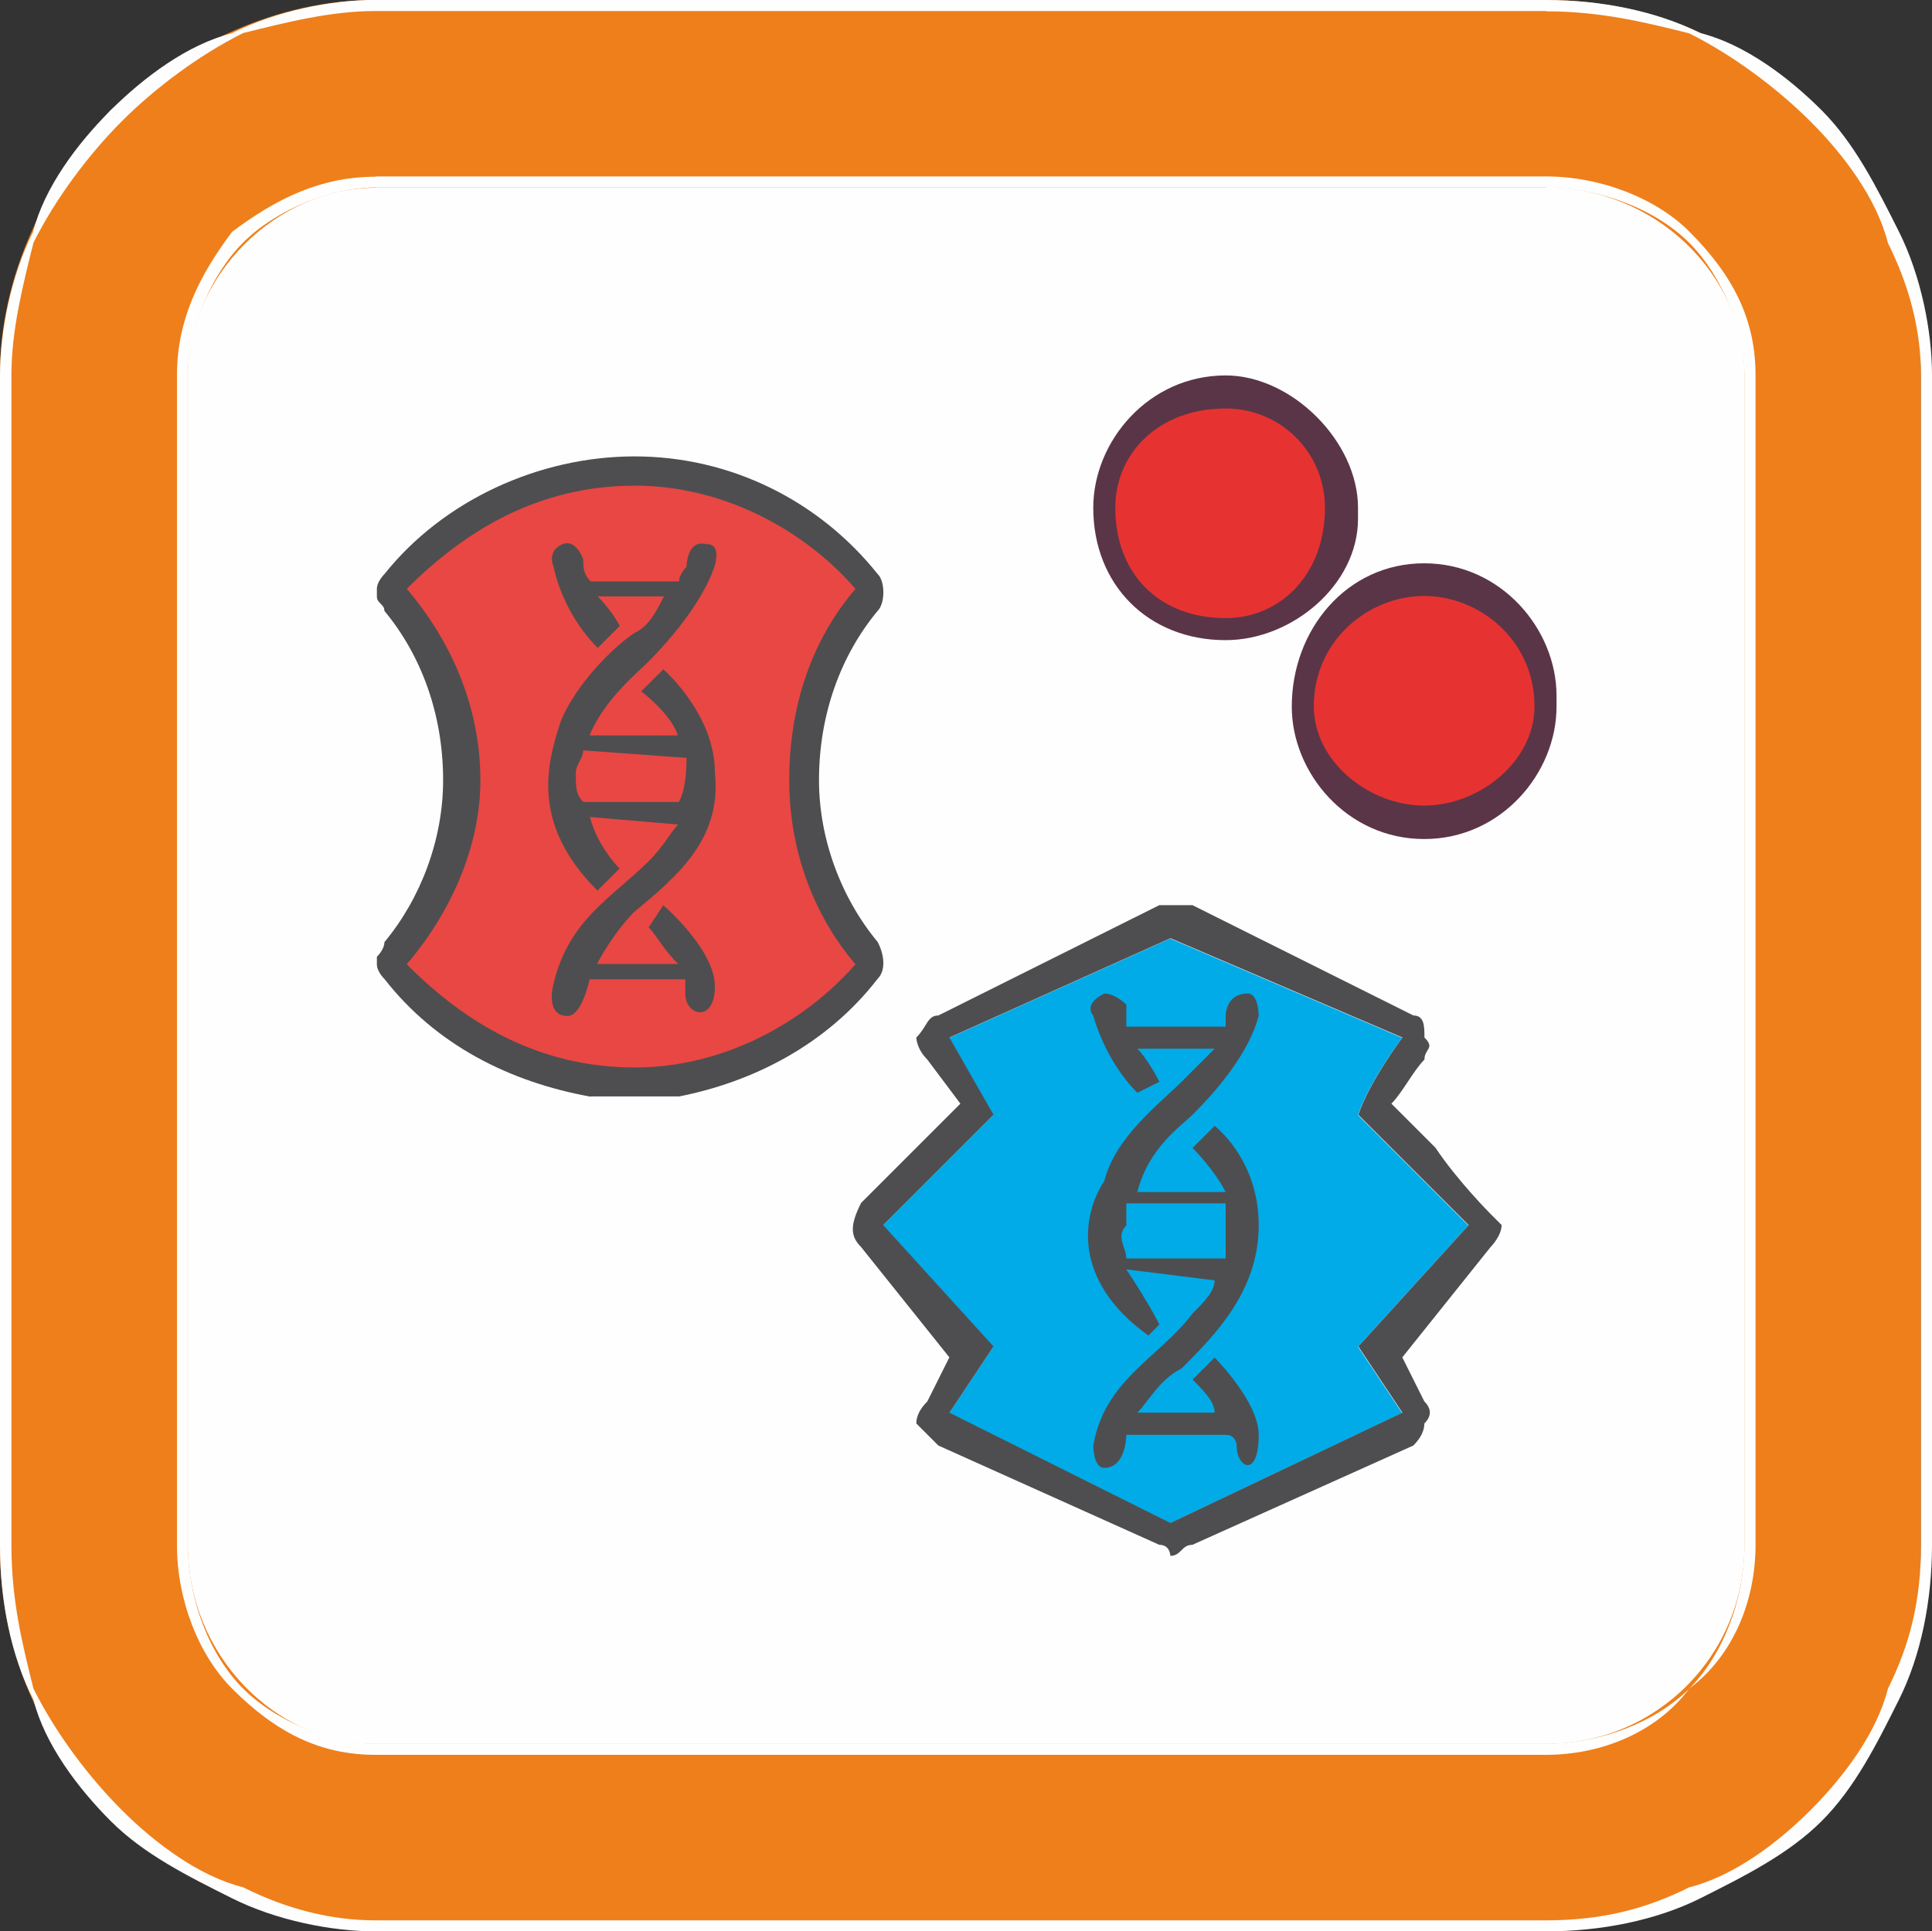 <svg version="1.1" xmlns="http://www.w3.org/2000/svg" xmlns:xlink="http://www.w3.org/1999/xlink" width="19.28" height="19.276" viewBox="0,0,19.28,19.276"><rect x="0" y="0" width="19.28" height="19.276" fill="#333333" stroke="none"/><g transform="translate(-310.36,-170.362)"><g data-paper-data="{&quot;isPaintingLayer&quot;:true}" stroke="none" stroke-width="0" stroke-linecap="butt" stroke-linejoin="miter" stroke-miterlimit="10" stroke-dasharray="" stroke-dashoffset="0" style="mix-blend-mode: normal"><g><path d="M314.16,187.827c-1.094,0 -1.982,-0.887 -1.982,-1.982v-11.684c0,-1.094 0.887,-1.982 1.982,-1.982h11.684c1.094,0 1.982,0.887 1.982,1.982v11.684c0,1.094 -0.887,1.982 -1.982,1.982z" fill="#fefefe" fill-rule="nonzero"/><path d="M314.107,170.362h11.68c1.101,0 1.982,0.44 2.642,1.101v0c0.771,0.771 1.101,1.651 1.101,2.646v11.68c0,1.101 -0.33,1.982 -1.101,2.646v0c-0.661,0.771 -1.541,1.101 -2.646,1.101h-11.677c-0.991,0 -1.872,-0.33 -2.646,-1.101v0c-0.661,-0.664 -1.101,-1.545 -1.101,-2.646v-11.68c0,-0.991 0.44,-1.875 1.101,-2.646v0c0.771,-0.661 1.655,-1.101 2.646,-1.101zM314.107,172.233h11.68c1.101,0 1.982,0.881 1.982,1.872v11.68c0,1.101 -0.881,1.982 -1.982,1.982h-11.68c-0.991,0 -1.872,-0.881 -1.872,-1.982v-11.677c0,-0.991 0.881,-1.872 1.872,-1.872z" fill="#ef7f1a" fill-rule="evenodd"/><path d="M314.107,170.362h11.68c0.55,0 1.101,0.11 1.541,0.33c0.44,0.11 0.881,0.44 1.211,0.771v0c0.33,0.33 0.55,0.771 0.771,1.211c0.22,0.44 0.33,0.991 0.33,1.431v11.68c0,0.55 -0.11,1.101 -0.33,1.541c-0.22,0.44 -0.44,0.881 -0.771,1.211v0c-0.33,0.33 -0.771,0.55 -1.211,0.771c-0.44,0.22 -0.991,0.33 -1.541,0.33h-11.68c-0.44,0 -0.991,-0.11 -1.431,-0.33c-0.44,-0.22 -0.881,-0.44 -1.211,-0.771v0c-0.33,-0.33 -0.661,-0.771 -0.771,-1.211c-0.224,-0.437 -0.334,-0.987 -0.334,-1.538v-11.68c0,-0.44 0.11,-0.991 0.33,-1.431c0.11,-0.44 0.44,-0.881 0.771,-1.211v0c0.33,-0.33 0.771,-0.661 1.211,-0.771c0.444,-0.224 0.994,-0.334 1.435,-0.334zM325.787,170.472h-11.68c-0.44,0 -0.881,0.11 -1.321,0.22c-0.44,0.22 -0.881,0.55 -1.211,0.881v0c-0.33,0.33 -0.661,0.771 -0.881,1.211c-0.11,0.44 -0.22,0.881 -0.22,1.321v11.68c0,0.55 0.11,0.991 0.22,1.431c0.22,0.44 0.55,0.881 0.881,1.211v0c0.33,0.33 0.771,0.661 1.211,0.771c0.44,0.22 0.881,0.33 1.321,0.33h11.68c0.55,0 0.991,-0.11 1.431,-0.33c0.44,-0.11 0.881,-0.44 1.211,-0.771v0c0.33,-0.33 0.661,-0.771 0.771,-1.211c0.22,-0.44 0.33,-0.881 0.33,-1.431v-11.677c0,-0.44 -0.11,-0.881 -0.33,-1.321c-0.11,-0.44 -0.44,-0.881 -0.771,-1.211v0c-0.33,-0.33 -0.771,-0.661 -1.211,-0.881c-0.44,-0.11 -0.881,-0.22 -1.431,-0.22zM314.107,172.123h11.68c0.55,0 1.101,0.22 1.431,0.55c0.44,0.44 0.661,0.881 0.661,1.431v11.68c0,0.55 -0.22,1.101 -0.661,1.431c-0.33,0.44 -0.881,0.661 -1.431,0.661h-11.68c-0.55,0 -0.991,-0.22 -1.431,-0.661c-0.33,-0.33 -0.55,-0.881 -0.55,-1.431v-11.677c0,-0.55 0.22,-0.991 0.55,-1.431c0.44,-0.33 0.881,-0.55 1.431,-0.55zM325.787,172.233h-11.68c-0.44,0 -0.991,0.22 -1.321,0.55c-0.33,0.33 -0.55,0.881 -0.55,1.321v11.68c0,0.55 0.22,1.101 0.55,1.431c0.33,0.33 0.881,0.55 1.321,0.55h11.68c0.55,0 1.101,-0.22 1.431,-0.55c0.33,-0.33 0.55,-0.881 0.55,-1.431v-11.677c0,-0.44 -0.22,-0.991 -0.55,-1.321c-0.33,-0.33 -0.881,-0.55 -1.431,-0.55z" fill="#fefefe" fill-rule="nonzero"/><path d="M322.591,176.64c-0.661,0 -1.211,-0.55 -1.211,-1.211c0,-0.661 0.55,-1.101 1.211,-1.101c0.661,0 1.211,0.44 1.211,1.101c0,0.661 -0.55,1.211 -1.211,1.211z" fill="#e63331" fill-rule="nonzero"/><path d="M322.591,176.751c-0.771,0 -1.321,-0.55 -1.321,-1.321c0,-0.661 0.55,-1.321 1.321,-1.321c0.661,0 1.321,0.661 1.321,1.321v0.11c0,0.661 -0.661,1.211 -1.321,1.211zM322.591,174.439c-0.661,0 -1.101,0.44 -1.101,0.991c0,0.661 0.44,1.101 1.101,1.101c0.55,0 0.991,-0.44 0.991,-1.101c0,-0.55 -0.44,-0.991 -0.991,-0.991z" fill="#5a3547" fill-rule="nonzero"/><path d="M324.572,178.516c-0.661,0 -1.211,-0.44 -1.211,-1.101c0,-0.661 0.55,-1.211 1.211,-1.211c0.661,0 1.211,0.55 1.211,1.211c0,0.661 -0.55,1.101 -1.211,1.101z" fill="#e63331" fill-rule="nonzero"/><path d="M324.572,178.736c-0.771,0 -1.321,-0.661 -1.321,-1.321c0,-0.771 0.55,-1.431 1.321,-1.431c0.771,0 1.321,0.661 1.321,1.321v0.11c0,0.661 -0.55,1.321 -1.321,1.321zM324.572,176.31c-0.55,0 -1.101,0.44 -1.101,1.101c0,0.55 0.55,0.991 1.101,0.991c0.55,0 1.101,-0.44 1.101,-0.991c0,-0.661 -0.55,-1.101 -1.101,-1.101z" fill="#5a3547" fill-rule="nonzero"/><path d="M323.912,183.803l0.44,0.661l-2.315,1.101l-2.205,-1.101l0.44,-0.661l-1.101,-1.211l1.101,-1.101l-0.44,-0.771l2.205,-0.991l2.315,0.991c0,0 -0.33,0.44 -0.44,0.771l1.101,1.101z" fill="#00abe8" fill-rule="nonzero"/><path d="M319.835,180.717l0.44,0.771l-1.101,1.101l1.101,1.211l-0.44,0.661l2.205,1.101l2.315,-1.101l-0.44,-0.661l1.101,-1.211l-1.101,-1.101c0.11,-0.33 0.44,-0.771 0.44,-0.771l-2.315,-0.991zM322.26,179.396l2.205,1.101c0.11,0 0.11,0.11 0.11,0.22c0.11,0.11 0,0.11 0,0.22c-0.11,0.11 -0.22,0.33 -0.33,0.44l0.44,0.44c0.22,0.33 0.55,0.661 0.55,0.661l0.11,0.11v0c0,0.11 -0.11,0.22 -0.11,0.22l-0.881,1.101l0.22,0.44c0.073,0.073 0.073,0.147 0,0.22c0,0.073 -0.037,0.147 -0.11,0.22l-2.205,0.991c-0.11,0 -0.11,0.11 -0.22,0.11v0c0,0 0,-0.11 -0.11,-0.11l-2.205,-0.991l-0.22,-0.22c0,-0.073 0.037,-0.147 0.11,-0.22l0.22,-0.44l-0.881,-1.101c-0.11,-0.11 -0.11,-0.22 0,-0.44l0.991,-0.991l-0.33,-0.44c-0.11,-0.11 -0.11,-0.22 -0.11,-0.22c0.11,-0.11 0.11,-0.22 0.22,-0.22l2.205,-1.101h0.11z" fill="#4e4e50" fill-rule="nonzero"/><path d="M322.921,180.497c-0.11,0.44 -0.55,0.881 -0.661,0.991c-0.11,0.11 -0.44,0.33 -0.55,0.771h0.881c-0.11,-0.22 -0.33,-0.44 -0.33,-0.44l0.22,-0.22c0,0 0.44,0.33 0.44,0.991c0,0.661 -0.44,1.101 -0.771,1.431c-0.22,0.11 -0.33,0.33 -0.44,0.44h0.771c0,-0.11 -0.11,-0.22 -0.22,-0.33l0.22,-0.22c0,0 0.44,0.44 0.44,0.771c0,0.44 -0.22,0.33 -0.22,0.11c0,0 0,-0.11 -0.11,-0.11h-0.991c0,0 0,0.33 -0.22,0.33c-0.11,0 -0.11,-0.22 -0.11,-0.22c0.11,-0.661 0.661,-0.881 0.991,-1.321c0.11,-0.11 0.22,-0.22 0.22,-0.33l-0.881,-0.11c0.22,0.33 0.33,0.55 0.33,0.55l-0.11,0.11c-0.771,-0.55 -0.661,-1.211 -0.44,-1.541c0.11,-0.44 0.55,-0.771 0.771,-0.991l0.33,-0.33h-0.771c0.11,0.11 0.22,0.33 0.22,0.33l-0.22,0.11c-0.33,-0.33 -0.44,-0.771 -0.44,-0.771c0,0 -0.11,-0.11 0.11,-0.22c0.11,0 0.22,0.11 0.22,0.11v0.22h0.991v-0.11c0,0 0,-0.22 0.22,-0.22c0.11,0 0.11,0.22 0.11,0.22zM321.6,182.372v0.22c-0.11,0.11 0,0.22 0,0.33h0.991v-0.55z" fill="#4e4e50" fill-rule="nonzero"/><g fill-rule="nonzero"><path d="M316.696,181.158c-0.955,0 -1.761,-0.366 -2.351,-1.101c-0.075,-0.075 -0.075,-0.146 0,-0.22c0.366,-0.44 0.586,-1.101 0.586,-1.69c0,-0.661 -0.22,-1.321 -0.586,-1.761c-0.075,-0.075 -0.075,-0.146 0,-0.22c0.586,-0.661 1.396,-1.101 2.351,-1.101c0.881,0 1.761,0.44 2.351,1.101v0.22c-0.44,0.44 -0.661,1.101 -0.661,1.761c0,0.586 0.22,1.25 0.661,1.69v0.22c-0.586,0.735 -1.47,1.101 -2.351,1.101z" fill="#e84743"/><path d="M314.419,176.239c0.44,0.515 0.735,1.175 0.735,1.911c0,0.661 -0.295,1.321 -0.735,1.836c0.586,0.59 1.321,1.03 2.276,1.03c0.881,0 1.687,-0.444 2.202,-1.03c-0.44,-0.515 -0.661,-1.175 -0.661,-1.836c0,-0.735 0.22,-1.396 0.661,-1.911c-0.511,-0.59 -1.321,-1.03 -2.202,-1.03c-0.955,0 -1.69,0.444 -2.276,1.03zM316.252,181.307c-0.806,-0.146 -1.541,-0.515 -2.056,-1.175c0,0 -0.075,-0.071 -0.075,-0.146v-0.075c0,0 0.075,-0.071 0.075,-0.146c0.366,-0.44 0.586,-1.03 0.586,-1.616c0,-0.661 -0.22,-1.25 -0.586,-1.69c0,-0.071 -0.075,-0.071 -0.075,-0.146v-0.075c0,-0.071 0.075,-0.146 0.075,-0.146c0.586,-0.735 1.541,-1.175 2.497,-1.175c0.955,0 1.84,0.44 2.426,1.175c0.075,0.071 0.075,0.291 0,0.366c-0.366,0.44 -0.586,1.03 -0.586,1.69c0,0.586 0.22,1.175 0.586,1.616c0.075,0.146 0.075,0.291 0,0.366c-0.511,0.661 -1.247,1.03 -1.982,1.175h-0.881z" fill="#4e4e50"/><path d="M317.416,175.792c0.149,0 0.075,0.22 0.075,0.22c-0.146,0.44 -0.59,0.881 -0.661,0.955c-0.071,0.075 -0.44,0.369 -0.586,0.735h0.881c-0.071,-0.22 -0.366,-0.44 -0.366,-0.44l0.22,-0.22c0,0 0.515,0.444 0.515,1.03c0.071,0.661 -0.369,1.03 -0.81,1.396c-0.146,0.149 -0.291,0.369 -0.366,0.515h0.81c-0.149,-0.146 -0.22,-0.291 -0.295,-0.366l0.146,-0.22c0,0 0.515,0.44 0.515,0.81c0,0.369 -0.295,0.295 -0.295,0.075v-0.146h-0.955c0,0 -0.075,0.366 -0.22,0.366c-0.22,0 -0.146,-0.295 -0.146,-0.295c0.146,-0.664 0.59,-0.884 0.955,-1.25c0.149,-0.146 0.22,-0.291 0.295,-0.366l-0.881,-0.075c0.075,0.295 0.295,0.515 0.295,0.515l-0.22,0.22c-0.661,-0.661 -0.511,-1.25 -0.366,-1.69c0.149,-0.366 0.515,-0.735 0.735,-0.881c0.149,-0.071 0.22,-0.22 0.295,-0.366h-0.661c0.146,0.149 0.22,0.295 0.22,0.295l-0.22,0.22c-0.366,-0.369 -0.44,-0.81 -0.44,-0.81c0,0 -0.071,-0.146 0.075,-0.22c0.146,-0.075 0.22,0.146 0.22,0.146c0,0.075 0,0.146 0.075,0.22h0.881c0,-0.071 0.075,-0.146 0.075,-0.146c0,0 0,-0.295 0.22,-0.22zM316.181,177.851c0,0.075 -0.075,0.146 -0.075,0.22c0,0.149 0,0.22 0.075,0.295h0.955c0.075,-0.146 0.075,-0.366 0.075,-0.44z" fill="#4e4e50"/></g></g></g></g></svg>